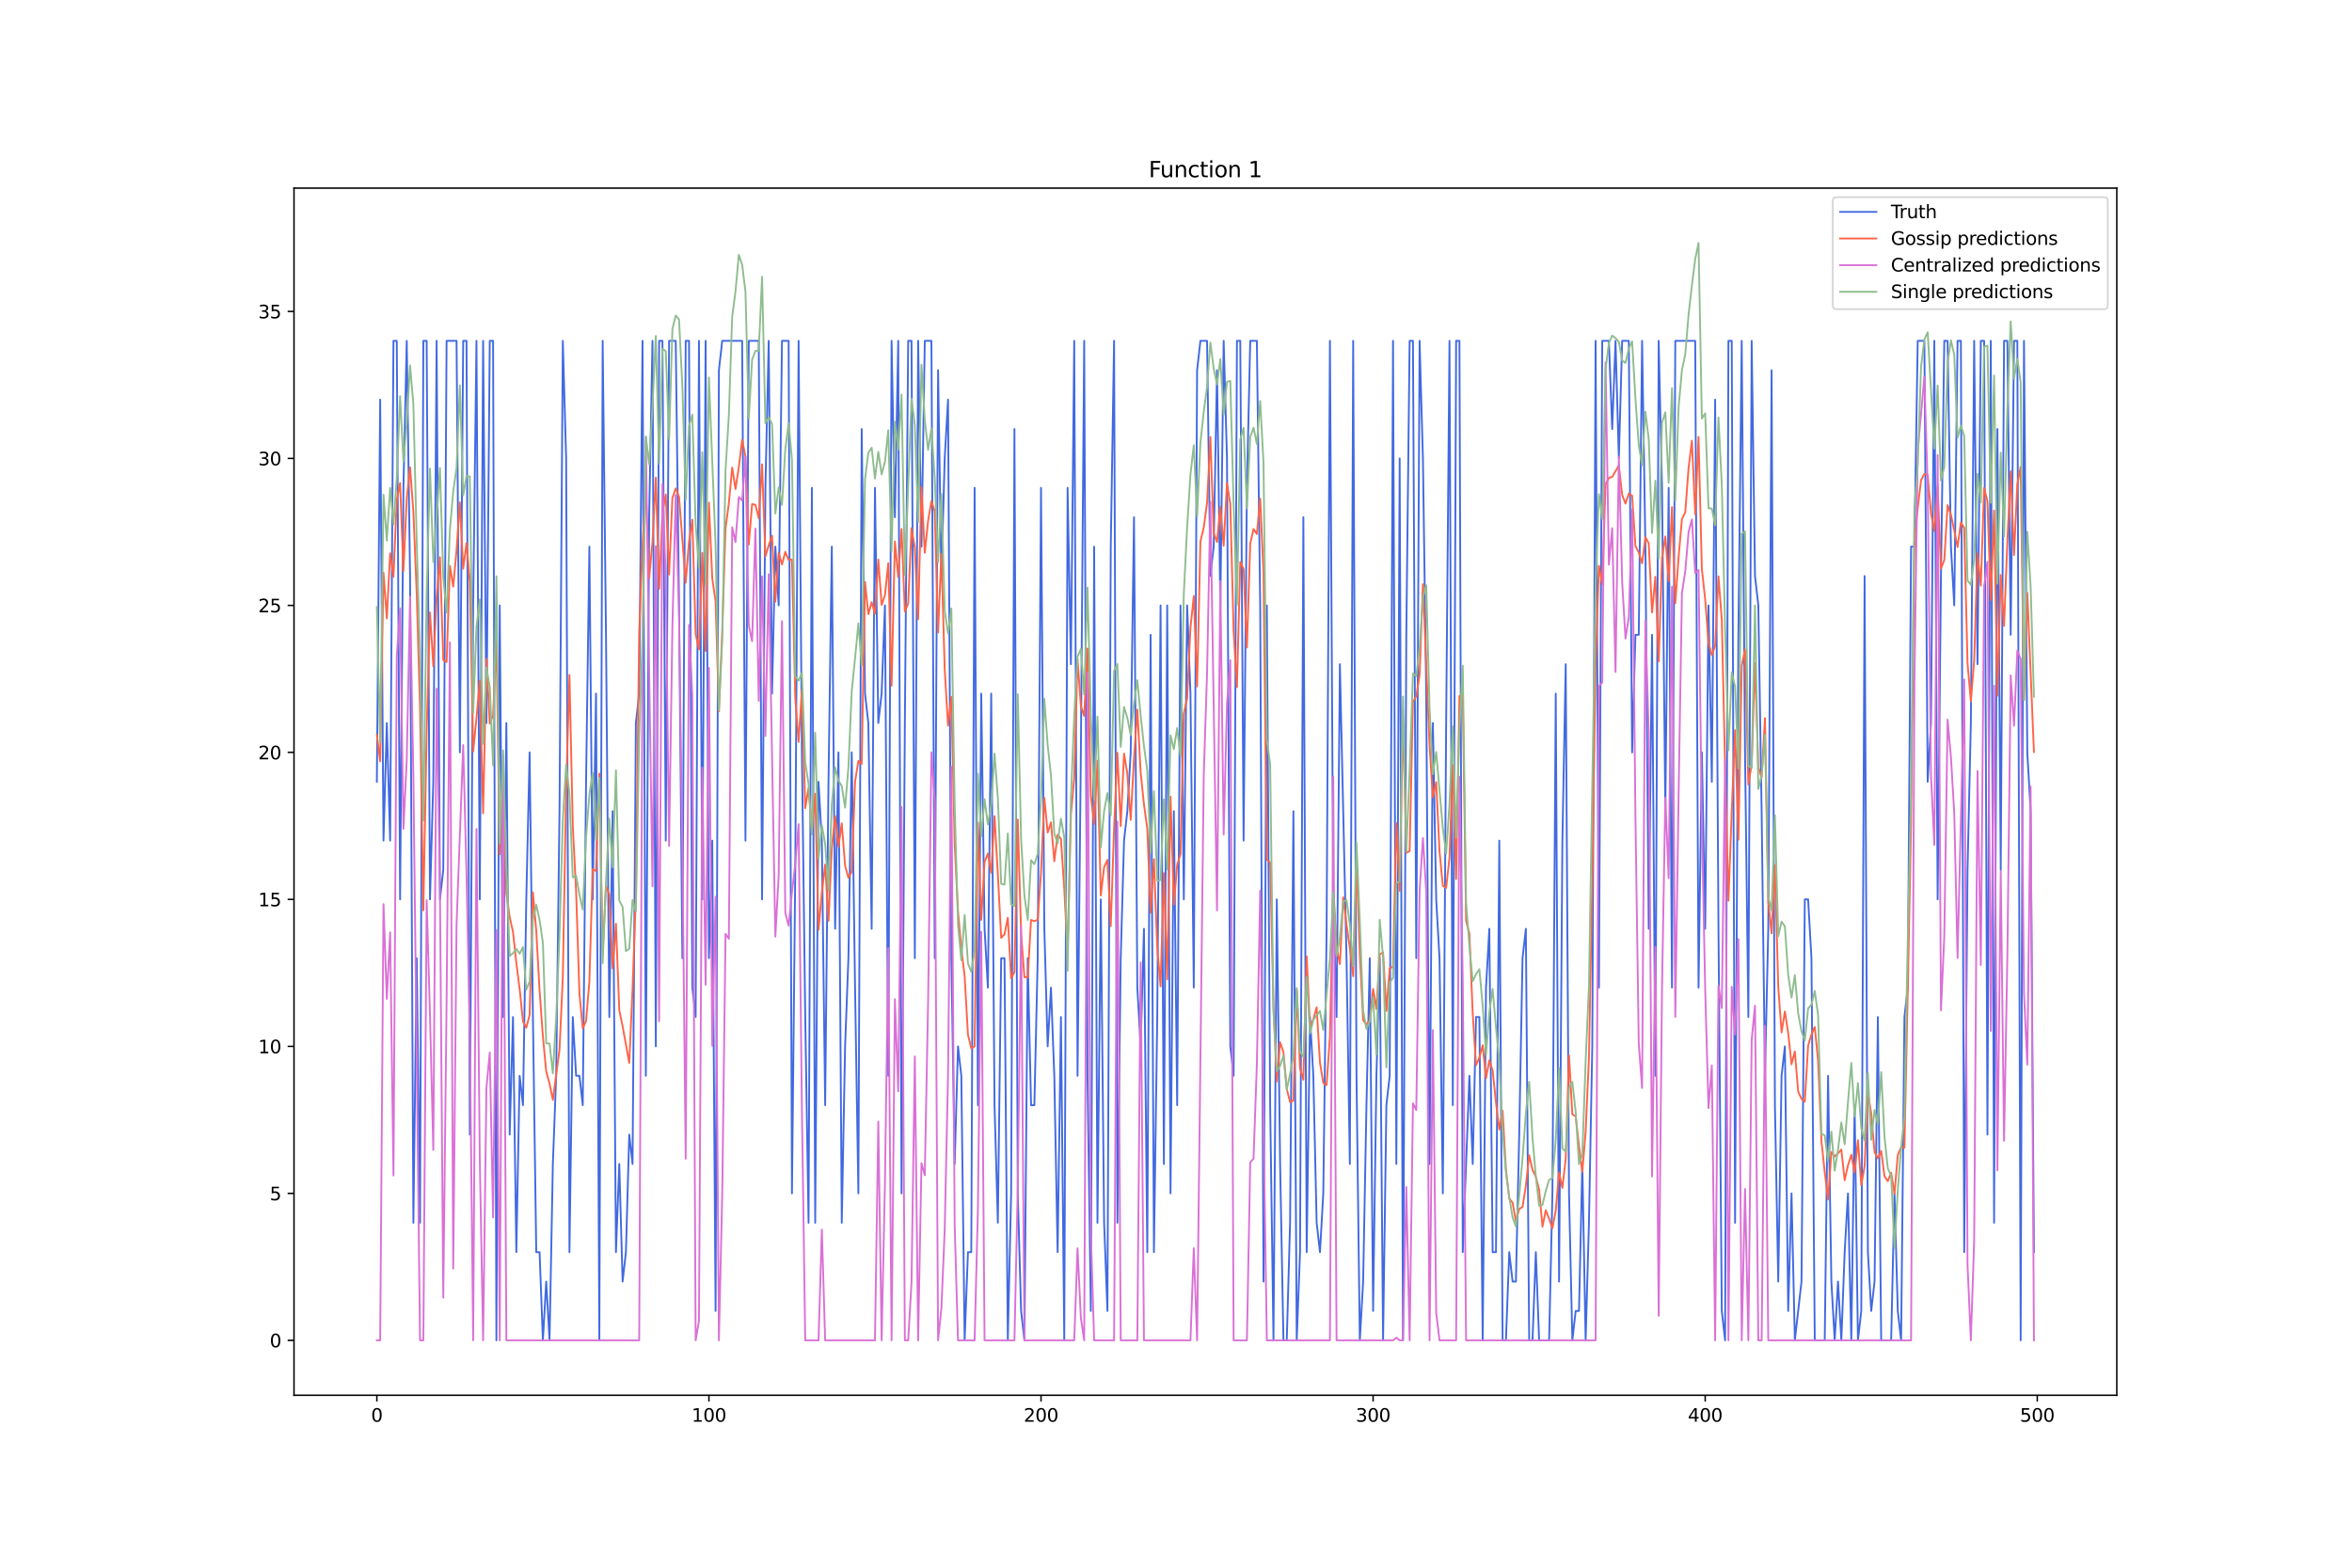 <?xml version="1.0" encoding="utf-8" standalone="no"?>
<!DOCTYPE svg PUBLIC "-//W3C//DTD SVG 1.1//EN"
  "http://www.w3.org/Graphics/SVG/1.1/DTD/svg11.dtd">
<svg xmlns:xlink="http://www.w3.org/1999/xlink" width="1296pt" height="864pt" viewBox="0 0 1296 864" xmlns="http://www.w3.org/2000/svg" version="1.1">
 <defs>
  <style type="text/css">*{stroke-linejoin: round; stroke-linecap: butt}</style>
 </defs>
 <g id="figure_1">
  <g id="patch_1">
   <path d="M 0 864 
L 1296 864 
L 1296 0 
L 0 0 
z
" style="fill: #ffffff"/>
  </g>
  <g id="axes_1">
   <g id="patch_2">
    <path d="M 162 768.96 
L 1166.4 768.96 
L 1166.4 103.68 
L 162 103.68 
z
" style="fill: #ffffff"/>
   </g>
   <g id="matplotlib.axis_1">
    <g id="xtick_1">
     <g id="line2d_1">
      <defs>
       <path id="m93b946426e" d="M 0 0 
L 0 3.5 
" style="stroke: #000000; stroke-width: 0.8"/>
      </defs>
      <g>
       <use xlink:href="#m93b946426e" x="207.655" y="768.96" style="stroke: #000000; stroke-width: 0.8"/>
      </g>
     </g>
     <g id="text_1">
      <!-- 0 -->
      <g transform="translate(204.473 783.558) scale(0.1 -0.1)">
       <defs>
        <path id="DejaVuSans-30" d="M 2034 4250 
Q 1547 4250 1301 3770 
Q 1056 3291 1056 2328 
Q 1056 1369 1301 889 
Q 1547 409 2034 409 
Q 2525 409 2770 889 
Q 3016 1369 3016 2328 
Q 3016 3291 2770 3770 
Q 2525 4250 2034 4250 
z
M 2034 4750 
Q 2819 4750 3233 4129 
Q 3647 3509 3647 2328 
Q 3647 1150 3233 529 
Q 2819 -91 2034 -91 
Q 1250 -91 836 529 
Q 422 1150 422 2328 
Q 422 3509 836 4129 
Q 1250 4750 2034 4750 
z
" transform="scale(0.016)"/>
       </defs>
       <use xlink:href="#DejaVuSans-30"/>
      </g>
     </g>
    </g>
    <g id="xtick_2">
     <g id="line2d_2">
      <g>
       <use xlink:href="#m93b946426e" x="390.639" y="768.96" style="stroke: #000000; stroke-width: 0.8"/>
      </g>
     </g>
     <g id="text_2">
      <!-- 100 -->
      <g transform="translate(381.095 783.558) scale(0.1 -0.1)">
       <defs>
        <path id="DejaVuSans-31" d="M 794 531 
L 1825 531 
L 1825 4091 
L 703 3866 
L 703 4441 
L 1819 4666 
L 2450 4666 
L 2450 531 
L 3481 531 
L 3481 0 
L 794 0 
L 794 531 
z
" transform="scale(0.016)"/>
       </defs>
       <use xlink:href="#DejaVuSans-31"/>
       <use xlink:href="#DejaVuSans-30" x="63.623"/>
       <use xlink:href="#DejaVuSans-30" x="127.246"/>
      </g>
     </g>
    </g>
    <g id="xtick_3">
     <g id="line2d_3">
      <g>
       <use xlink:href="#m93b946426e" x="573.623" y="768.96" style="stroke: #000000; stroke-width: 0.8"/>
      </g>
     </g>
     <g id="text_3">
      <!-- 200 -->
      <g transform="translate(564.079 783.558) scale(0.1 -0.1)">
       <defs>
        <path id="DejaVuSans-32" d="M 1228 531 
L 3431 531 
L 3431 0 
L 469 0 
L 469 531 
Q 828 903 1448 1529 
Q 2069 2156 2228 2338 
Q 2531 2678 2651 2914 
Q 2772 3150 2772 3378 
Q 2772 3750 2511 3984 
Q 2250 4219 1831 4219 
Q 1534 4219 1204 4116 
Q 875 4013 500 3803 
L 500 4441 
Q 881 4594 1212 4672 
Q 1544 4750 1819 4750 
Q 2544 4750 2975 4387 
Q 3406 4025 3406 3419 
Q 3406 3131 3298 2873 
Q 3191 2616 2906 2266 
Q 2828 2175 2409 1742 
Q 1991 1309 1228 531 
z
" transform="scale(0.016)"/>
       </defs>
       <use xlink:href="#DejaVuSans-32"/>
       <use xlink:href="#DejaVuSans-30" x="63.623"/>
       <use xlink:href="#DejaVuSans-30" x="127.246"/>
      </g>
     </g>
    </g>
    <g id="xtick_4">
     <g id="line2d_4">
      <g>
       <use xlink:href="#m93b946426e" x="756.607" y="768.96" style="stroke: #000000; stroke-width: 0.8"/>
      </g>
     </g>
     <g id="text_4">
      <!-- 300 -->
      <g transform="translate(747.063 783.558) scale(0.1 -0.1)">
       <defs>
        <path id="DejaVuSans-33" d="M 2597 2516 
Q 3050 2419 3304 2112 
Q 3559 1806 3559 1356 
Q 3559 666 3084 287 
Q 2609 -91 1734 -91 
Q 1441 -91 1130 -33 
Q 819 25 488 141 
L 488 750 
Q 750 597 1062 519 
Q 1375 441 1716 441 
Q 2309 441 2620 675 
Q 2931 909 2931 1356 
Q 2931 1769 2642 2001 
Q 2353 2234 1838 2234 
L 1294 2234 
L 1294 2753 
L 1863 2753 
Q 2328 2753 2575 2939 
Q 2822 3125 2822 3475 
Q 2822 3834 2567 4026 
Q 2313 4219 1838 4219 
Q 1578 4219 1281 4162 
Q 984 4106 628 3988 
L 628 4550 
Q 988 4650 1302 4700 
Q 1616 4750 1894 4750 
Q 2613 4750 3031 4423 
Q 3450 4097 3450 3541 
Q 3450 3153 3228 2886 
Q 3006 2619 2597 2516 
z
" transform="scale(0.016)"/>
       </defs>
       <use xlink:href="#DejaVuSans-33"/>
       <use xlink:href="#DejaVuSans-30" x="63.623"/>
       <use xlink:href="#DejaVuSans-30" x="127.246"/>
      </g>
     </g>
    </g>
    <g id="xtick_5">
     <g id="line2d_5">
      <g>
       <use xlink:href="#m93b946426e" x="939.591" y="768.96" style="stroke: #000000; stroke-width: 0.8"/>
      </g>
     </g>
     <g id="text_5">
      <!-- 400 -->
      <g transform="translate(930.047 783.558) scale(0.1 -0.1)">
       <defs>
        <path id="DejaVuSans-34" d="M 2419 4116 
L 825 1625 
L 2419 1625 
L 2419 4116 
z
M 2253 4666 
L 3047 4666 
L 3047 1625 
L 3713 1625 
L 3713 1100 
L 3047 1100 
L 3047 0 
L 2419 0 
L 2419 1100 
L 313 1100 
L 313 1709 
L 2253 4666 
z
" transform="scale(0.016)"/>
       </defs>
       <use xlink:href="#DejaVuSans-34"/>
       <use xlink:href="#DejaVuSans-30" x="63.623"/>
       <use xlink:href="#DejaVuSans-30" x="127.246"/>
      </g>
     </g>
    </g>
    <g id="xtick_6">
     <g id="line2d_6">
      <g>
       <use xlink:href="#m93b946426e" x="1122.575" y="768.96" style="stroke: #000000; stroke-width: 0.8"/>
      </g>
     </g>
     <g id="text_6">
      <!-- 500 -->
      <g transform="translate(1113.032 783.558) scale(0.1 -0.1)">
       <defs>
        <path id="DejaVuSans-35" d="M 691 4666 
L 3169 4666 
L 3169 4134 
L 1269 4134 
L 1269 2991 
Q 1406 3038 1543 3061 
Q 1681 3084 1819 3084 
Q 2600 3084 3056 2656 
Q 3513 2228 3513 1497 
Q 3513 744 3044 326 
Q 2575 -91 1722 -91 
Q 1428 -91 1123 -41 
Q 819 9 494 109 
L 494 744 
Q 775 591 1075 516 
Q 1375 441 1709 441 
Q 2250 441 2565 725 
Q 2881 1009 2881 1497 
Q 2881 1984 2565 2268 
Q 2250 2553 1709 2553 
Q 1456 2553 1204 2497 
Q 953 2441 691 2322 
L 691 4666 
z
" transform="scale(0.016)"/>
       </defs>
       <use xlink:href="#DejaVuSans-35"/>
       <use xlink:href="#DejaVuSans-30" x="63.623"/>
       <use xlink:href="#DejaVuSans-30" x="127.246"/>
      </g>
     </g>
    </g>
   </g>
   <g id="matplotlib.axis_2">
    <g id="ytick_1">
     <g id="line2d_7">
      <defs>
       <path id="mc75176a4c5" d="M 0 0 
L -3.5 0 
" style="stroke: #000000; stroke-width: 0.8"/>
      </defs>
      <g>
       <use xlink:href="#mc75176a4c5" x="162" y="738.72" style="stroke: #000000; stroke-width: 0.8"/>
      </g>
     </g>
     <g id="text_7">
      <!-- 0 -->
      <g transform="translate(148.637 742.519) scale(0.1 -0.1)">
       <use xlink:href="#DejaVuSans-30"/>
      </g>
     </g>
    </g>
    <g id="ytick_2">
     <g id="line2d_8">
      <g>
       <use xlink:href="#mc75176a4c5" x="162" y="657.709" style="stroke: #000000; stroke-width: 0.8"/>
      </g>
     </g>
     <g id="text_8">
      <!-- 5 -->
      <g transform="translate(148.637 661.508) scale(0.1 -0.1)">
       <use xlink:href="#DejaVuSans-35"/>
      </g>
     </g>
    </g>
    <g id="ytick_3">
     <g id="line2d_9">
      <g>
       <use xlink:href="#mc75176a4c5" x="162" y="576.697" style="stroke: #000000; stroke-width: 0.8"/>
      </g>
     </g>
     <g id="text_9">
      <!-- 10 -->
      <g transform="translate(142.275 580.497) scale(0.1 -0.1)">
       <use xlink:href="#DejaVuSans-31"/>
       <use xlink:href="#DejaVuSans-30" x="63.623"/>
      </g>
     </g>
    </g>
    <g id="ytick_4">
     <g id="line2d_10">
      <g>
       <use xlink:href="#mc75176a4c5" x="162" y="495.686" style="stroke: #000000; stroke-width: 0.8"/>
      </g>
     </g>
     <g id="text_10">
      <!-- 15 -->
      <g transform="translate(142.275 499.485) scale(0.1 -0.1)">
       <use xlink:href="#DejaVuSans-31"/>
       <use xlink:href="#DejaVuSans-35" x="63.623"/>
      </g>
     </g>
    </g>
    <g id="ytick_5">
     <g id="line2d_11">
      <g>
       <use xlink:href="#mc75176a4c5" x="162" y="414.675" style="stroke: #000000; stroke-width: 0.8"/>
      </g>
     </g>
     <g id="text_11">
      <!-- 20 -->
      <g transform="translate(142.275 418.474) scale(0.1 -0.1)">
       <use xlink:href="#DejaVuSans-32"/>
       <use xlink:href="#DejaVuSans-30" x="63.623"/>
      </g>
     </g>
    </g>
    <g id="ytick_6">
     <g id="line2d_12">
      <g>
       <use xlink:href="#mc75176a4c5" x="162" y="333.663" style="stroke: #000000; stroke-width: 0.8"/>
      </g>
     </g>
     <g id="text_12">
      <!-- 25 -->
      <g transform="translate(142.275 337.463) scale(0.1 -0.1)">
       <use xlink:href="#DejaVuSans-32"/>
       <use xlink:href="#DejaVuSans-35" x="63.623"/>
      </g>
     </g>
    </g>
    <g id="ytick_7">
     <g id="line2d_13">
      <g>
       <use xlink:href="#mc75176a4c5" x="162" y="252.652" style="stroke: #000000; stroke-width: 0.8"/>
      </g>
     </g>
     <g id="text_13">
      <!-- 30 -->
      <g transform="translate(142.275 256.451) scale(0.1 -0.1)">
       <use xlink:href="#DejaVuSans-33"/>
       <use xlink:href="#DejaVuSans-30" x="63.623"/>
      </g>
     </g>
    </g>
    <g id="ytick_8">
     <g id="line2d_14">
      <g>
       <use xlink:href="#mc75176a4c5" x="162" y="171.641" style="stroke: #000000; stroke-width: 0.8"/>
      </g>
     </g>
     <g id="text_14">
      <!-- 35 -->
      <g transform="translate(142.275 175.44) scale(0.1 -0.1)">
       <use xlink:href="#DejaVuSans-33"/>
       <use xlink:href="#DejaVuSans-35" x="63.623"/>
      </g>
     </g>
    </g>
   </g>
   <g id="line2d_15">
    <path d="M 207.655 430.877 
L 209.484 220.247 
L 211.314 463.281 
L 213.144 398.472 
L 214.974 463.281 
L 216.804 187.843 
L 218.634 187.843 
L 220.463 495.686 
L 222.293 268.854 
L 224.123 187.843 
L 225.953 317.461 
L 227.783 673.911 
L 229.613 528.091 
L 231.442 673.911 
L 233.272 187.843 
L 235.102 187.843 
L 236.932 495.686 
L 238.762 430.877 
L 240.592 187.843 
L 242.422 495.686 
L 244.251 479.484 
L 246.081 187.843 
L 251.571 187.843 
L 253.401 414.675 
L 255.23 187.843 
L 257.06 187.843 
L 258.89 625.304 
L 260.72 333.663 
L 262.55 187.843 
L 264.38 495.686 
L 266.209 187.843 
L 268.039 398.472 
L 269.869 187.843 
L 271.699 187.843 
L 273.529 738.72 
L 275.359 333.663 
L 277.189 560.495 
L 279.018 398.472 
L 280.848 625.304 
L 282.678 560.495 
L 284.508 690.113 
L 286.338 592.9 
L 288.168 609.102 
L 289.997 495.686 
L 291.827 414.675 
L 293.657 560.495 
L 295.487 690.113 
L 297.317 690.113 
L 299.147 738.72 
L 300.976 706.315 
L 302.806 738.72 
L 304.636 641.506 
L 306.466 592.9 
L 308.296 447.079 
L 310.126 187.843 
L 311.956 252.652 
L 313.785 690.113 
L 315.615 560.495 
L 317.445 592.9 
L 319.275 592.9 
L 321.105 609.102 
L 322.935 430.877 
L 324.764 301.259 
L 326.594 495.686 
L 328.424 382.27 
L 330.254 738.72 
L 332.084 187.843 
L 333.914 349.866 
L 335.743 560.495 
L 337.573 447.079 
L 339.403 690.113 
L 341.233 641.506 
L 343.063 706.315 
L 344.893 690.113 
L 346.723 625.304 
L 348.552 641.506 
L 350.382 398.472 
L 352.212 382.27 
L 354.042 187.843 
L 355.872 592.9 
L 357.702 285.057 
L 359.531 187.843 
L 361.361 576.697 
L 363.191 187.843 
L 365.021 187.843 
L 366.851 463.281 
L 368.681 187.843 
L 372.34 187.843 
L 374.17 333.663 
L 376 528.091 
L 377.83 187.843 
L 379.66 187.843 
L 381.489 544.293 
L 383.319 560.495 
L 385.149 187.843 
L 386.979 495.686 
L 388.809 187.843 
L 390.639 528.091 
L 392.469 463.281 
L 394.298 722.518 
L 396.128 204.045 
L 397.958 187.843 
L 408.937 187.843 
L 410.767 463.281 
L 412.597 187.843 
L 418.086 187.843 
L 419.916 495.686 
L 421.746 268.854 
L 423.576 187.843 
L 425.406 382.27 
L 427.236 301.259 
L 429.065 333.663 
L 430.895 187.843 
L 434.555 187.843 
L 436.385 657.709 
L 438.215 479.484 
L 440.044 187.843 
L 441.874 414.675 
L 443.704 560.495 
L 445.534 673.911 
L 447.364 268.854 
L 449.194 673.911 
L 451.023 430.877 
L 452.853 463.281 
L 454.683 609.102 
L 456.513 430.877 
L 458.343 301.259 
L 460.173 511.888 
L 462.003 414.675 
L 463.832 673.911 
L 465.662 576.697 
L 467.492 528.091 
L 469.322 414.675 
L 471.152 544.293 
L 472.982 657.709 
L 474.811 236.45 
L 476.641 382.27 
L 478.471 398.472 
L 480.301 511.888 
L 482.131 268.854 
L 483.961 398.472 
L 485.79 382.27 
L 487.62 333.663 
L 489.45 592.9 
L 491.28 187.843 
L 493.11 285.057 
L 494.94 187.843 
L 496.77 657.709 
L 498.599 398.472 
L 500.429 187.843 
L 502.259 187.843 
L 504.089 528.091 
L 505.919 187.843 
L 507.749 301.259 
L 509.578 187.843 
L 513.238 187.843 
L 515.068 528.091 
L 516.898 204.045 
L 518.728 317.461 
L 520.557 252.652 
L 522.387 220.247 
L 524.217 528.091 
L 526.047 641.506 
L 527.877 576.697 
L 529.707 592.9 
L 531.536 738.72 
L 533.366 690.113 
L 535.196 690.113 
L 537.026 268.854 
L 538.856 609.102 
L 540.686 382.27 
L 542.516 511.888 
L 544.345 544.293 
L 546.175 382.27 
L 548.005 609.102 
L 549.835 673.911 
L 551.665 528.091 
L 553.495 528.091 
L 555.324 738.72 
L 557.154 657.709 
L 558.984 236.45 
L 560.814 657.709 
L 562.644 722.518 
L 564.474 738.72 
L 566.303 528.091 
L 568.133 609.102 
L 569.963 609.102 
L 571.793 528.091 
L 573.623 268.854 
L 575.453 511.888 
L 577.283 576.697 
L 579.112 544.293 
L 580.942 592.9 
L 582.772 690.113 
L 584.602 560.495 
L 586.432 738.72 
L 588.262 268.854 
L 590.091 366.068 
L 591.921 187.843 
L 593.751 592.9 
L 595.581 414.675 
L 597.411 187.843 
L 599.241 592.9 
L 601.07 722.518 
L 602.9 301.259 
L 604.73 673.911 
L 606.56 495.686 
L 608.39 673.911 
L 610.22 722.518 
L 612.05 301.259 
L 613.879 187.843 
L 615.709 673.911 
L 617.539 528.091 
L 619.369 463.281 
L 621.199 447.079 
L 623.029 414.675 
L 624.858 285.057 
L 626.688 544.293 
L 628.518 576.697 
L 630.348 511.888 
L 632.178 690.113 
L 634.008 349.866 
L 635.837 690.113 
L 637.667 560.495 
L 639.497 333.663 
L 641.327 641.506 
L 643.157 333.663 
L 644.987 657.709 
L 646.817 447.079 
L 648.646 609.102 
L 650.476 333.663 
L 652.306 495.686 
L 654.136 333.663 
L 655.966 382.27 
L 657.796 544.293 
L 659.625 204.045 
L 661.455 187.843 
L 665.115 187.843 
L 666.945 317.461 
L 668.775 301.259 
L 670.604 204.045 
L 672.434 333.663 
L 674.264 187.843 
L 676.094 252.652 
L 677.924 576.697 
L 679.754 592.9 
L 681.583 187.843 
L 683.413 187.843 
L 685.243 463.281 
L 687.073 268.854 
L 688.903 187.843 
L 692.563 187.843 
L 694.392 333.663 
L 696.222 706.315 
L 698.052 333.663 
L 699.882 609.102 
L 701.712 738.72 
L 703.542 495.686 
L 705.371 641.506 
L 707.201 738.72 
L 709.031 738.72 
L 710.861 673.911 
L 712.691 447.079 
L 714.521 738.72 
L 716.35 690.113 
L 718.18 285.057 
L 720.01 690.113 
L 721.84 560.495 
L 723.67 592.9 
L 725.5 673.911 
L 727.33 690.113 
L 729.159 657.709 
L 730.989 511.888 
L 732.819 187.843 
L 734.649 495.686 
L 736.479 560.495 
L 738.309 366.068 
L 741.968 528.091 
L 743.798 641.506 
L 745.628 187.843 
L 747.458 592.9 
L 749.288 738.72 
L 751.117 706.315 
L 752.947 609.102 
L 754.777 528.091 
L 756.607 722.518 
L 758.437 592.9 
L 760.267 528.091 
L 762.097 738.72 
L 763.926 609.102 
L 765.756 592.9 
L 767.586 187.843 
L 769.416 641.506 
L 771.246 252.652 
L 773.076 738.72 
L 774.905 349.866 
L 776.735 187.843 
L 778.565 187.843 
L 780.395 528.091 
L 782.225 187.843 
L 784.055 252.652 
L 785.884 382.27 
L 787.714 641.506 
L 789.544 398.472 
L 791.374 495.686 
L 793.204 528.091 
L 795.034 657.709 
L 796.864 398.472 
L 798.693 187.843 
L 800.523 609.102 
L 802.353 187.843 
L 804.183 187.843 
L 806.013 690.113 
L 809.672 592.9 
L 811.502 641.506 
L 813.332 560.495 
L 815.162 560.495 
L 816.992 738.72 
L 818.822 544.293 
L 820.651 511.888 
L 822.481 690.113 
L 824.311 690.113 
L 826.141 463.281 
L 827.971 738.72 
L 829.801 738.72 
L 831.63 690.113 
L 833.46 706.315 
L 835.29 706.315 
L 837.12 625.304 
L 838.95 528.091 
L 840.78 511.888 
L 842.61 738.72 
L 844.439 738.72 
L 846.269 690.113 
L 848.099 738.72 
L 853.589 738.72 
L 855.418 657.709 
L 857.248 382.27 
L 859.078 706.315 
L 860.908 463.281 
L 862.738 366.068 
L 864.568 657.709 
L 866.397 738.72 
L 868.227 722.518 
L 870.057 722.518 
L 871.887 641.506 
L 873.717 738.72 
L 875.547 673.911 
L 877.377 576.697 
L 879.206 187.843 
L 881.036 544.293 
L 882.866 187.843 
L 886.526 187.843 
L 888.356 236.45 
L 890.185 187.843 
L 892.015 252.652 
L 893.845 187.843 
L 897.505 187.843 
L 899.335 414.675 
L 901.164 349.866 
L 902.994 349.866 
L 904.824 187.843 
L 906.654 301.259 
L 908.484 511.888 
L 910.314 349.866 
L 912.144 592.9 
L 913.973 187.843 
L 915.803 268.854 
L 917.633 447.079 
L 919.463 268.854 
L 921.293 544.293 
L 923.123 187.843 
L 934.102 187.843 
L 935.931 544.293 
L 937.761 414.675 
L 939.591 511.888 
L 941.421 333.663 
L 943.251 430.877 
L 945.081 220.247 
L 946.911 511.888 
L 948.74 722.518 
L 950.57 738.72 
L 952.4 187.843 
L 954.23 187.843 
L 956.06 673.911 
L 957.89 349.866 
L 959.719 187.843 
L 961.549 414.675 
L 963.379 560.495 
L 965.209 187.843 
L 967.039 317.461 
L 968.869 333.663 
L 970.698 447.079 
L 972.528 592.9 
L 974.358 511.888 
L 976.188 204.045 
L 978.018 609.102 
L 979.848 706.315 
L 981.678 592.9 
L 983.507 576.697 
L 985.337 722.518 
L 987.167 657.709 
L 988.997 738.72 
L 992.657 706.315 
L 994.486 495.686 
L 996.316 495.686 
L 998.146 528.091 
L 999.976 738.72 
L 1005.465 738.72 
L 1007.295 592.9 
L 1009.125 706.315 
L 1010.955 738.72 
L 1012.785 706.315 
L 1014.615 738.72 
L 1016.444 690.113 
L 1018.274 657.709 
L 1020.104 738.72 
L 1021.934 609.102 
L 1023.764 738.72 
L 1025.594 722.518 
L 1027.424 317.461 
L 1029.253 690.113 
L 1031.083 722.518 
L 1032.913 706.315 
L 1034.743 560.495 
L 1036.573 738.72 
L 1042.062 738.72 
L 1043.892 657.709 
L 1045.722 722.518 
L 1047.552 738.72 
L 1049.382 560.495 
L 1051.211 544.293 
L 1053.041 301.259 
L 1054.871 301.259 
L 1056.701 187.843 
L 1060.361 187.843 
L 1062.191 430.877 
L 1064.02 398.472 
L 1065.85 187.843 
L 1067.68 495.686 
L 1069.51 317.461 
L 1071.34 187.843 
L 1073.17 187.843 
L 1074.999 301.259 
L 1076.829 333.663 
L 1078.659 187.843 
L 1080.489 187.843 
L 1082.319 690.113 
L 1084.149 479.484 
L 1085.978 398.472 
L 1087.808 187.843 
L 1089.638 366.068 
L 1091.468 187.843 
L 1093.298 187.843 
L 1095.128 625.304 
L 1096.958 187.843 
L 1098.787 673.911 
L 1100.617 236.45 
L 1102.447 479.484 
L 1104.277 187.843 
L 1106.107 187.843 
L 1107.937 349.866 
L 1109.766 187.843 
L 1111.596 187.843 
L 1113.426 738.72 
L 1115.256 187.843 
L 1117.086 414.675 
L 1118.916 447.079 
L 1120.745 690.113 
L 1120.745 690.113 
" clip-path="url(#p7c73beaeaa)" style="fill: none; stroke: #4169e1; stroke-linecap: square"/>
   </g>
   <g id="line2d_16">
    <path d="M 207.655 405.04 
L 209.484 419.602 
L 211.314 315.635 
L 213.144 340.86 
L 214.974 304.912 
L 216.804 317.923 
L 218.634 275.594 
L 220.463 266.189 
L 222.293 314.735 
L 224.123 274.887 
L 225.953 257.55 
L 227.783 282.108 
L 229.613 326.832 
L 231.442 390.062 
L 233.272 501.702 
L 235.102 402.525 
L 236.932 337.558 
L 238.762 367.273 
L 240.592 329.11 
L 242.422 307.113 
L 244.251 363.756 
L 246.081 364.893 
L 247.911 311.897 
L 249.741 323.318 
L 251.571 303.179 
L 253.401 276.888 
L 255.23 313.438 
L 257.06 299.379 
L 258.89 320.46 
L 260.72 414.135 
L 262.55 395.771 
L 264.38 375.244 
L 266.209 448.257 
L 268.039 363.1 
L 269.869 398.748 
L 271.699 394.169 
L 273.529 352.717 
L 275.359 470.804 
L 277.189 426.212 
L 279.018 492.078 
L 280.848 505.462 
L 282.678 513.622 
L 284.508 530.642 
L 286.338 545.063 
L 288.168 562.898 
L 289.997 566.462 
L 291.827 559.317 
L 293.657 491.828 
L 295.487 513.082 
L 297.317 545.96 
L 299.147 571.173 
L 300.976 590.585 
L 302.806 597.264 
L 304.636 606.188 
L 308.296 578.509 
L 310.126 538.453 
L 311.956 434.779 
L 313.785 371.97 
L 315.615 455.173 
L 317.445 491.145 
L 319.275 547.558 
L 321.105 566.695 
L 322.935 562.701 
L 324.764 540.888 
L 326.594 479.056 
L 328.424 480.037 
L 330.254 426.329 
L 332.084 525.193 
L 333.914 488.085 
L 335.743 493.029 
L 337.573 533.755 
L 339.403 509.088 
L 341.233 556.784 
L 343.063 565.583 
L 346.723 585.795 
L 348.552 544.947 
L 350.382 493.779 
L 352.212 348.419 
L 354.042 300.02 
L 355.872 269.783 
L 357.702 318.422 
L 359.531 298.963 
L 361.361 263.263 
L 363.191 324.544 
L 365.021 282.505 
L 366.851 272.492 
L 368.681 316.64 
L 370.51 274.423 
L 372.34 269.179 
L 374.17 273.835 
L 377.83 321.2 
L 379.66 298.646 
L 381.489 286.451 
L 383.319 349.505 
L 385.149 357.89 
L 386.979 304.705 
L 388.809 358.807 
L 390.639 277.025 
L 392.469 318.751 
L 394.298 331.533 
L 396.128 392.051 
L 397.958 348.363 
L 399.788 291.136 
L 401.618 277.222 
L 403.448 257.691 
L 405.277 269.488 
L 407.107 257.451 
L 408.937 242.388 
L 410.767 251.61 
L 412.597 300.165 
L 414.427 277.831 
L 416.256 278.229 
L 418.086 285.61 
L 419.916 255.899 
L 421.746 306.641 
L 423.576 300.607 
L 425.406 295.241 
L 427.236 331.602 
L 429.065 304.775 
L 430.895 311.078 
L 432.725 304.134 
L 434.555 308.635 
L 436.385 308.396 
L 438.215 384.738 
L 440.044 408.909 
L 441.874 380.068 
L 443.704 445.391 
L 445.534 434.35 
L 447.364 457.749 
L 449.194 437.458 
L 451.023 512.472 
L 452.853 492.124 
L 454.683 476.453 
L 456.513 507.534 
L 458.343 467.402 
L 460.173 449.762 
L 462.003 466.689 
L 463.832 453.707 
L 465.662 477.191 
L 467.492 483.77 
L 469.322 480.341 
L 471.152 430.814 
L 472.982 419.34 
L 474.811 421.031 
L 476.641 320.681 
L 478.471 338.487 
L 480.301 331.865 
L 482.131 338.227 
L 483.961 308.388 
L 485.79 333.358 
L 487.62 328.144 
L 489.45 310.412 
L 491.28 377.916 
L 493.11 298.438 
L 494.94 317.983 
L 496.77 291.521 
L 498.599 336.993 
L 500.429 332.658 
L 502.259 291.073 
L 504.089 301.865 
L 505.919 341.272 
L 507.749 268.428 
L 509.578 304.652 
L 511.408 287.003 
L 513.238 276.191 
L 515.068 281.808 
L 516.898 348.622 
L 518.728 305.313 
L 520.557 368.908 
L 522.387 399.897 
L 524.217 384.034 
L 526.047 465.148 
L 527.877 502.262 
L 529.707 522.658 
L 531.536 538.025 
L 533.366 570.175 
L 535.196 577.774 
L 537.026 576.728 
L 538.856 453.278 
L 540.686 506.979 
L 542.516 475.127 
L 544.345 470.408 
L 546.175 480.963 
L 548.005 449.842 
L 549.835 481.785 
L 551.665 516.897 
L 553.495 514.877 
L 555.324 505.801 
L 557.154 539.159 
L 558.984 535.685 
L 560.814 451.693 
L 562.644 514.278 
L 564.474 538.543 
L 566.303 538.613 
L 568.133 507.009 
L 569.963 507.67 
L 571.793 506.944 
L 573.623 481.065 
L 575.453 439.655 
L 577.283 458.846 
L 579.112 453.21 
L 580.942 474.686 
L 582.772 460.046 
L 584.602 462.32 
L 586.432 489.897 
L 588.262 525.227 
L 590.091 448.904 
L 591.921 429.013 
L 593.751 363.35 
L 595.581 389.223 
L 597.411 394.57 
L 599.241 357.384 
L 601.07 438.389 
L 602.9 454.217 
L 604.73 419.229 
L 606.56 493.547 
L 608.39 477.839 
L 610.22 473.919 
L 612.05 510.415 
L 613.879 456.436 
L 615.709 414.839 
L 617.539 455.29 
L 619.369 415.308 
L 621.199 426.533 
L 623.029 451.844 
L 624.858 418.222 
L 626.688 391.075 
L 628.518 425.703 
L 630.348 443.341 
L 632.178 456.692 
L 634.008 503.059 
L 635.837 473.497 
L 637.667 522.23 
L 639.497 543.604 
L 641.327 481.17 
L 643.157 539.739 
L 644.987 439.023 
L 646.817 498.608 
L 648.646 476.67 
L 650.476 470.802 
L 652.306 393.27 
L 654.136 384.865 
L 655.966 345.804 
L 657.796 328.476 
L 659.625 378.328 
L 661.455 298.445 
L 663.285 290.75 
L 665.115 277.133 
L 666.945 240.88 
L 668.775 293.746 
L 670.604 298.715 
L 672.434 279.294 
L 674.264 300.829 
L 676.094 266.217 
L 677.924 277.716 
L 679.754 348.071 
L 681.583 378.703 
L 683.413 309.727 
L 685.243 313.581 
L 687.073 356.843 
L 688.903 299.649 
L 690.733 291.548 
L 692.563 294.325 
L 694.392 274.829 
L 696.222 315.837 
L 698.052 473.811 
L 699.882 475.371 
L 701.712 554.97 
L 703.542 596.065 
L 705.371 574.451 
L 707.201 579.771 
L 709.031 600.131 
L 710.861 607.422 
L 712.691 606.623 
L 714.521 545.545 
L 716.35 589.01 
L 718.18 595.085 
L 720.01 527.076 
L 721.84 566.004 
L 723.67 561.841 
L 725.5 555.159 
L 727.33 585.674 
L 729.159 596.892 
L 730.989 598.011 
L 732.819 571.103 
L 734.649 488.195 
L 736.479 522.385 
L 738.309 531.365 
L 740.138 494.52 
L 741.968 509.726 
L 743.798 522.469 
L 745.628 538.044 
L 747.458 475.809 
L 749.288 525.928 
L 751.117 562.251 
L 752.947 564.598 
L 754.777 562.229 
L 756.607 545.043 
L 758.437 556.035 
L 760.267 525.954 
L 762.097 524.867 
L 763.926 557.159 
L 765.756 533.666 
L 767.586 532.852 
L 769.416 453.648 
L 771.246 490.995 
L 773.076 395.954 
L 774.905 469.976 
L 776.735 469.08 
L 778.565 386.763 
L 780.395 383.807 
L 782.225 372.102 
L 784.055 321.967 
L 787.714 410.667 
L 789.544 439.403 
L 791.374 431.035 
L 793.204 469.222 
L 795.034 488.191 
L 796.864 489.349 
L 798.693 472.829 
L 800.523 421.676 
L 802.353 484.484 
L 804.183 383.607 
L 806.013 382.727 
L 807.843 507.461 
L 809.672 514.553 
L 811.502 558.741 
L 813.332 587.082 
L 815.162 582.896 
L 816.992 576.034 
L 818.822 594.263 
L 820.651 584.355 
L 822.481 590.017 
L 824.311 607.56 
L 826.141 622.556 
L 827.971 612.176 
L 829.801 644.569 
L 831.63 660.551 
L 833.46 662.82 
L 835.29 673.045 
L 837.12 666.307 
L 838.95 665.201 
L 840.78 653.444 
L 842.61 636.67 
L 844.439 644.694 
L 846.269 648.532 
L 848.099 655.778 
L 849.929 676.03 
L 851.759 667.014 
L 853.589 671.64 
L 855.418 676.892 
L 857.248 667.159 
L 859.078 646.162 
L 860.908 654.7 
L 862.738 638.608 
L 864.568 581.665 
L 866.397 614.15 
L 868.227 615.254 
L 870.057 631.622 
L 871.887 645.766 
L 873.717 623.709 
L 875.547 582.917 
L 877.377 485.925 
L 879.206 365.59 
L 881.036 311.879 
L 882.866 322.044 
L 884.696 266.981 
L 886.526 263.4 
L 888.356 262.826 
L 892.015 256.614 
L 893.845 272.68 
L 895.675 277.557 
L 897.505 271.99 
L 899.335 273.137 
L 901.164 300.962 
L 902.994 304.489 
L 904.824 310.472 
L 906.654 296.094 
L 908.484 299.466 
L 910.314 337.563 
L 912.144 317.909 
L 913.973 364.536 
L 915.803 307.636 
L 917.633 295.636 
L 919.463 320.296 
L 921.293 279.47 
L 923.123 332.489 
L 924.952 306.991 
L 926.782 286.045 
L 928.612 282.291 
L 930.442 257.843 
L 932.272 242.876 
L 934.102 283.509 
L 935.931 240.799 
L 937.761 313.52 
L 939.591 330.474 
L 941.421 354.259 
L 943.251 361.131 
L 945.081 355.891 
L 946.911 317.647 
L 948.74 341.557 
L 950.57 422.899 
L 952.4 496.43 
L 954.23 446.91 
L 956.06 402.458 
L 957.89 462.796 
L 959.719 366.892 
L 961.549 357.906 
L 963.379 432.374 
L 965.209 421.216 
L 967.039 365.398 
L 968.869 422.958 
L 970.698 428.389 
L 972.528 395.799 
L 974.358 496.826 
L 976.188 514.41 
L 978.018 476.859 
L 979.848 543.763 
L 981.678 569.022 
L 983.507 557.451 
L 985.337 569.306 
L 987.167 586.582 
L 988.997 579.513 
L 990.827 601.581 
L 992.657 605.645 
L 994.486 607.154 
L 996.316 576.284 
L 998.146 570.142 
L 999.976 566.034 
L 1001.806 584.59 
L 1003.636 628.696 
L 1005.465 646.058 
L 1007.295 661.038 
L 1009.125 634.9 
L 1010.955 637.361 
L 1012.785 635.639 
L 1014.615 633.543 
L 1016.444 650.478 
L 1018.274 642.259 
L 1020.104 636.402 
L 1021.934 646.25 
L 1023.764 628.402 
L 1025.594 653.121 
L 1027.424 642.787 
L 1029.253 602.405 
L 1031.083 613.563 
L 1032.913 634.917 
L 1034.743 638.409 
L 1036.573 634.356 
L 1038.403 648.249 
L 1040.232 651.017 
L 1042.062 646.33 
L 1043.892 657.93 
L 1045.722 636.538 
L 1047.552 632.294 
L 1049.382 632.488 
L 1051.211 546.335 
L 1053.041 454.483 
L 1054.871 299.138 
L 1056.701 280.057 
L 1058.531 264.718 
L 1060.361 261.167 
L 1062.191 261.893 
L 1064.02 282.866 
L 1065.85 292.715 
L 1067.68 267.692 
L 1069.51 313.388 
L 1071.34 308.707 
L 1073.17 278.394 
L 1074.999 283.722 
L 1076.829 292.345 
L 1078.659 301.529 
L 1080.489 287.91 
L 1082.319 290.966 
L 1084.149 365.486 
L 1085.978 386.504 
L 1087.808 364.144 
L 1089.638 305.024 
L 1091.468 322.809 
L 1093.298 268.946 
L 1095.128 276.382 
L 1096.958 330.73 
L 1098.787 281.339 
L 1100.617 383.444 
L 1102.447 316.911 
L 1104.277 344.975 
L 1106.107 298.404 
L 1107.937 259.764 
L 1109.766 305.968 
L 1111.596 266.648 
L 1113.426 257.376 
L 1115.256 385.758 
L 1117.086 326.694 
L 1120.745 414.444 
L 1120.745 414.444 
" clip-path="url(#p7c73beaeaa)" style="fill: none; stroke: #ff6347; stroke-linecap: square"/>
   </g>
   <g id="line2d_17">
    <path d="M 207.655 738.72 
L 209.484 738.72 
L 211.314 498.304 
L 213.144 550.564 
L 214.974 513.842 
L 216.804 647.849 
L 218.634 361.968 
L 220.463 335.319 
L 222.293 456.804 
L 224.123 418.93 
L 225.953 328.821 
L 227.783 428.021 
L 231.442 738.72 
L 233.272 738.72 
L 235.102 496.13 
L 236.932 559.454 
L 238.762 633.756 
L 240.592 379.576 
L 242.422 489.958 
L 244.251 715.205 
L 246.081 552.053 
L 247.911 353.997 
L 249.741 699.155 
L 251.571 509.489 
L 255.23 410.597 
L 257.06 481.874 
L 258.89 569.504 
L 260.72 738.72 
L 262.55 456.867 
L 264.38 639.271 
L 266.209 738.72 
L 268.039 599.5 
L 269.869 580.064 
L 271.699 670.982 
L 273.529 512.588 
L 275.359 738.72 
L 277.189 415.992 
L 279.018 738.72 
L 352.212 738.72 
L 354.042 362.973 
L 355.872 241.078 
L 357.702 369.043 
L 359.531 488.515 
L 361.361 301.055 
L 363.191 562.878 
L 365.021 266.736 
L 366.851 318.844 
L 368.681 466.262 
L 370.51 345.033 
L 372.34 272.774 
L 374.17 339.836 
L 376 467.415 
L 377.83 638.6 
L 379.66 344.379 
L 381.489 383.38 
L 383.319 738.72 
L 385.149 727.909 
L 386.979 423.1 
L 388.809 542.738 
L 390.639 368.089 
L 392.469 576.435 
L 394.298 494.249 
L 396.128 738.72 
L 397.958 658.829 
L 399.788 514.688 
L 401.618 517.4 
L 403.448 290.605 
L 405.277 298.763 
L 407.107 273.939 
L 408.937 275.982 
L 410.767 251.757 
L 412.597 344.632 
L 414.427 353.409 
L 416.256 291.33 
L 418.086 386.255 
L 419.916 317.651 
L 421.746 405.623 
L 423.576 316.465 
L 427.236 516.213 
L 429.065 482.518 
L 430.895 342.303 
L 432.725 503.09 
L 434.555 510.129 
L 436.385 491.796 
L 438.215 476.154 
L 440.044 454.202 
L 441.874 611.632 
L 443.704 738.72 
L 451.023 738.72 
L 452.853 677.72 
L 454.683 738.72 
L 482.131 738.72 
L 483.961 618.122 
L 485.79 738.72 
L 487.62 652.165 
L 489.45 522.514 
L 491.28 738.72 
L 493.11 550.701 
L 494.94 601.474 
L 496.77 444.758 
L 498.599 738.72 
L 500.429 738.72 
L 502.259 706.9 
L 504.089 582.221 
L 505.919 738.72 
L 507.749 641.046 
L 509.578 647.731 
L 511.408 551.81 
L 513.238 414.631 
L 515.068 441.058 
L 516.898 738.72 
L 518.728 720.942 
L 520.557 677.831 
L 522.387 592.271 
L 524.217 422.545 
L 526.047 675.017 
L 527.877 738.72 
L 537.026 738.72 
L 538.856 666.301 
L 540.686 513.446 
L 542.516 738.72 
L 558.984 738.72 
L 560.814 653.835 
L 562.644 510.636 
L 564.474 738.72 
L 591.921 738.72 
L 593.751 687.964 
L 595.581 726.375 
L 597.411 738.72 
L 599.241 370.47 
L 601.07 679.164 
L 602.9 738.72 
L 613.879 738.72 
L 615.709 452.739 
L 617.539 738.72 
L 626.688 738.72 
L 628.518 530.444 
L 630.348 738.72 
L 655.966 738.72 
L 657.796 687.919 
L 659.625 738.72 
L 663.285 427.528 
L 665.115 370.947 
L 666.945 276.52 
L 670.604 501.761 
L 672.434 320.266 
L 674.264 459.937 
L 676.094 388.015 
L 677.924 363.869 
L 679.754 738.72 
L 687.073 738.72 
L 688.903 640.651 
L 690.733 638.547 
L 692.563 586.205 
L 694.392 490.92 
L 696.222 619.639 
L 698.052 738.72 
L 732.819 738.72 
L 734.649 428.019 
L 736.479 738.72 
L 767.586 738.72 
L 769.416 737.225 
L 771.246 738.72 
L 773.076 738.72 
L 774.905 654.176 
L 776.735 738.72 
L 778.565 608.057 
L 780.395 611.823 
L 782.225 491.173 
L 784.055 461.818 
L 785.884 491.381 
L 787.714 738.72 
L 789.544 567.744 
L 791.374 723.483 
L 793.204 738.72 
L 802.353 738.72 
L 804.183 428.206 
L 806.013 541.109 
L 807.843 738.72 
L 879.206 738.72 
L 881.036 378.164 
L 882.866 376.212 
L 884.696 199.702 
L 886.526 311.213 
L 888.356 291.057 
L 890.185 370.338 
L 892.015 251.701 
L 893.845 320.632 
L 895.675 351.953 
L 897.505 340.148 
L 899.335 280.763 
L 901.164 450.459 
L 902.994 575.259 
L 904.824 599.609 
L 906.654 341.947 
L 908.484 404.077 
L 910.314 648.345 
L 912.144 521.871 
L 913.973 725.175 
L 915.803 544.153 
L 917.633 439.598 
L 919.463 484.019 
L 921.293 323.321 
L 923.123 560.419 
L 924.952 437.826 
L 926.782 326.836 
L 928.612 314.907 
L 930.442 293.218 
L 932.272 286.249 
L 934.102 315.893 
L 935.931 314.155 
L 937.761 454.133 
L 939.591 545.318 
L 941.421 610.71 
L 943.251 587.214 
L 945.081 738.72 
L 946.911 543.168 
L 948.74 555.572 
L 950.57 418.677 
L 952.4 738.72 
L 954.23 543.888 
L 956.06 570.215 
L 957.89 517.575 
L 959.719 738.72 
L 961.549 655.316 
L 963.379 738.72 
L 965.209 573.173 
L 967.039 554.292 
L 968.869 738.72 
L 970.698 738.72 
L 972.528 565.268 
L 974.358 738.72 
L 1053.041 738.72 
L 1054.871 376.235 
L 1056.701 248.579 
L 1060.361 207.621 
L 1062.191 268.208 
L 1064.02 427.372 
L 1065.85 465.697 
L 1067.68 250.793 
L 1069.51 556.868 
L 1071.34 516.121 
L 1073.17 396.618 
L 1074.999 417.224 
L 1076.829 447.946 
L 1078.659 528.022 
L 1082.319 374.47 
L 1084.149 697.141 
L 1085.978 738.72 
L 1087.808 683.767 
L 1089.638 424.932 
L 1091.468 531.876 
L 1093.298 323.103 
L 1095.128 309.654 
L 1096.958 568.187 
L 1098.787 377.924 
L 1100.617 645.028 
L 1102.447 480.061 
L 1104.277 628.732 
L 1106.107 526.663 
L 1107.937 372.177 
L 1109.766 399.98 
L 1111.596 358.492 
L 1113.426 363.294 
L 1115.256 547.391 
L 1117.086 586.739 
L 1118.916 433.471 
L 1120.745 738.72 
L 1120.745 738.72 
" clip-path="url(#p7c73beaeaa)" style="fill: none; stroke: #da70d6; stroke-linecap: square"/>
   </g>
   <g id="line2d_18">
    <path d="M 207.655 334.565 
L 209.484 409.106 
L 211.314 272.6 
L 213.144 297.951 
L 214.974 268.837 
L 216.804 288.999 
L 218.634 263.443 
L 220.463 218.375 
L 222.293 254.246 
L 224.123 233.236 
L 225.953 201.317 
L 227.783 222.869 
L 229.613 298.244 
L 231.442 361.328 
L 233.272 452.285 
L 235.102 327.538 
L 236.932 258.293 
L 238.762 309.735 
L 240.592 285.263 
L 242.422 257.904 
L 244.251 318.154 
L 246.081 337.696 
L 247.911 291.779 
L 249.741 270.799 
L 251.571 257.86 
L 253.401 212.365 
L 255.23 272.981 
L 257.06 262.348 
L 258.89 262.655 
L 260.72 392.634 
L 262.55 345.324 
L 264.38 330.393 
L 266.209 409.921 
L 268.039 367.878 
L 269.869 378.624 
L 271.699 421.822 
L 273.529 317.596 
L 275.359 464.792 
L 277.189 413.572 
L 279.018 477.085 
L 280.848 526.901 
L 282.678 525.301 
L 284.508 523.028 
L 286.338 525.618 
L 288.168 521.996 
L 289.997 545.448 
L 291.827 540.989 
L 293.657 507.088 
L 295.487 498.682 
L 297.317 507.068 
L 299.147 519.577 
L 300.976 574.988 
L 302.806 575.14 
L 304.636 591.557 
L 306.466 560.92 
L 308.296 515.322 
L 310.126 451.559 
L 311.956 421.491 
L 313.785 437.686 
L 315.615 483.583 
L 317.445 482.64 
L 319.275 492.967 
L 321.105 501.277 
L 322.935 461.513 
L 324.764 437.851 
L 326.594 425.947 
L 328.424 462.972 
L 330.254 428.678 
L 332.084 530.833 
L 333.914 485.799 
L 335.743 451.107 
L 337.573 478.025 
L 339.403 424.518 
L 341.233 496.292 
L 343.063 499.814 
L 344.893 524.162 
L 346.723 522.916 
L 348.552 495.959 
L 350.382 502.223 
L 352.212 405.447 
L 354.042 351.184 
L 355.872 240.501 
L 357.702 255.828 
L 359.531 224.255 
L 361.361 185.168 
L 363.191 255.569 
L 365.021 192.184 
L 366.851 193.536 
L 368.681 242.107 
L 370.51 181.273 
L 372.34 173.917 
L 374.17 176.085 
L 376 212.926 
L 377.83 275.606 
L 379.66 234.762 
L 381.489 228.534 
L 383.319 289.129 
L 385.149 313.138 
L 386.979 249.189 
L 388.809 322.207 
L 390.639 208.038 
L 394.298 300.357 
L 396.128 391.515 
L 397.958 352.927 
L 399.788 259.202 
L 401.618 228.873 
L 403.448 174.508 
L 405.277 160.575 
L 407.107 140.458 
L 408.937 145.861 
L 410.767 160.73 
L 412.597 230.547 
L 414.427 198.255 
L 416.256 193.359 
L 418.086 193.363 
L 419.916 152.555 
L 421.746 233.212 
L 423.576 230.094 
L 425.406 233.566 
L 427.236 282.991 
L 429.065 268.586 
L 430.895 278.254 
L 432.725 247.455 
L 434.555 233.186 
L 436.385 253.274 
L 438.215 372.841 
L 440.044 375.146 
L 441.874 370.847 
L 443.704 420.139 
L 445.534 432.267 
L 447.364 460.017 
L 449.194 403.862 
L 451.023 473.099 
L 452.853 454.746 
L 454.683 465.124 
L 456.513 490.617 
L 458.343 443.483 
L 460.173 422.987 
L 462.003 430.254 
L 463.832 433.2 
L 465.662 445.132 
L 467.492 423.071 
L 469.322 381.041 
L 471.152 362.855 
L 472.982 343.54 
L 474.811 366.826 
L 476.641 264.073 
L 478.471 249.546 
L 480.301 246.749 
L 482.131 263.742 
L 483.961 249.034 
L 485.79 261.446 
L 487.62 254.574 
L 489.45 237.112 
L 491.28 303.822 
L 493.11 232.451 
L 494.94 247.965 
L 496.77 217.458 
L 498.599 316.845 
L 502.259 219.796 
L 504.089 234.315 
L 505.919 287.749 
L 507.749 200.975 
L 509.578 231.392 
L 511.408 247.932 
L 513.238 236.021 
L 515.068 263.587 
L 516.898 309.87 
L 518.728 272.278 
L 520.557 336.567 
L 522.387 349.165 
L 524.217 335.346 
L 526.047 443.737 
L 527.877 509.659 
L 529.707 529.229 
L 531.536 504.253 
L 533.366 530.966 
L 535.196 535.565 
L 537.026 524.259 
L 538.856 426.447 
L 540.686 460.917 
L 542.516 440.458 
L 544.345 454.392 
L 546.175 443.67 
L 548.005 415.297 
L 549.835 439.704 
L 551.665 487.068 
L 553.495 487.55 
L 555.324 459.289 
L 557.154 498.467 
L 558.984 499.286 
L 560.814 382.57 
L 562.644 462.38 
L 564.474 493.597 
L 566.303 506.976 
L 568.133 474.087 
L 569.963 476.285 
L 571.793 470.625 
L 573.623 440.059 
L 575.453 385.105 
L 577.283 410.714 
L 579.112 427.355 
L 580.942 459.367 
L 582.772 464.659 
L 584.602 451.211 
L 586.432 461.479 
L 588.262 535.087 
L 590.091 440.128 
L 591.921 394.587 
L 593.751 361.824 
L 595.581 357.712 
L 597.411 382.782 
L 599.241 323.826 
L 601.07 394.36 
L 602.9 440.838 
L 604.73 394.949 
L 606.56 466.962 
L 608.39 446.975 
L 610.22 437.055 
L 612.05 449.316 
L 613.879 369.66 
L 615.709 366.042 
L 617.539 411.597 
L 619.369 389.644 
L 621.199 395.752 
L 623.029 405.14 
L 624.858 387.697 
L 626.688 374.925 
L 628.518 394.303 
L 630.348 411.195 
L 632.178 424.661 
L 634.008 470.111 
L 635.837 435.969 
L 637.667 485.313 
L 639.497 484.993 
L 641.327 440.538 
L 643.157 478.934 
L 644.987 405.25 
L 646.817 412.928 
L 648.646 401.207 
L 650.476 416.603 
L 652.306 327.246 
L 654.136 290.587 
L 655.966 261.502 
L 657.796 245.341 
L 659.625 284.614 
L 661.455 244.001 
L 663.285 227.069 
L 665.115 213.212 
L 666.945 188.767 
L 668.775 203.131 
L 670.604 211.89 
L 672.434 197.881 
L 674.264 228.616 
L 676.094 210.382 
L 677.924 209.961 
L 679.754 278.486 
L 681.583 333.301 
L 683.413 242.161 
L 685.243 235.761 
L 687.073 280.135 
L 688.903 240.748 
L 690.733 235.709 
L 692.563 244.706 
L 694.392 220.951 
L 696.222 255.346 
L 698.052 407.71 
L 699.882 421.196 
L 701.712 557.569 
L 703.542 590.378 
L 705.371 587.374 
L 707.201 581.841 
L 709.031 600.603 
L 710.861 591.88 
L 712.691 581.794 
L 714.521 544.446 
L 716.35 579.643 
L 718.18 582.427 
L 720.01 538.436 
L 721.84 569.644 
L 723.67 562.161 
L 725.5 559.482 
L 727.33 557.235 
L 729.159 567.607 
L 732.819 528.446 
L 734.649 491.685 
L 736.479 526.648 
L 738.309 516.694 
L 740.138 496.758 
L 741.968 496.17 
L 743.798 509.513 
L 745.628 532.47 
L 747.458 464.339 
L 749.288 507.889 
L 751.117 556.983 
L 752.947 567.068 
L 754.777 562.826 
L 756.607 549.524 
L 758.437 581.118 
L 760.267 506.925 
L 762.097 527.572 
L 763.926 588.265 
L 765.756 541.409 
L 767.586 538.999 
L 769.416 486.734 
L 771.246 485.797 
L 773.076 383.859 
L 774.905 469.269 
L 776.735 424.563 
L 778.565 371.114 
L 780.395 372.619 
L 782.225 356.685 
L 784.055 329.382 
L 785.884 322.519 
L 787.714 390.091 
L 789.544 426.697 
L 791.374 414.399 
L 795.034 456.657 
L 796.864 470.575 
L 798.693 443.268 
L 800.523 400.338 
L 802.353 461.606 
L 804.183 402.084 
L 806.013 366.951 
L 807.843 497.25 
L 809.672 521.64 
L 811.502 540.784 
L 813.332 536.897 
L 815.162 534.135 
L 816.992 554.235 
L 818.822 581.303 
L 820.651 557.941 
L 822.481 545.009 
L 824.311 566.163 
L 826.141 584.596 
L 827.971 623.119 
L 829.801 646.04 
L 831.63 659.614 
L 833.46 670.954 
L 835.29 675.947 
L 837.12 658.927 
L 838.95 638.314 
L 840.78 613.515 
L 842.61 596.219 
L 844.439 626.899 
L 846.269 648.319 
L 848.099 664.547 
L 849.929 664.118 
L 851.759 656.381 
L 853.589 650.286 
L 855.418 649.181 
L 857.248 628.089 
L 859.078 588.636 
L 860.908 632.861 
L 862.738 634.732 
L 864.568 599.75 
L 866.397 596.278 
L 868.227 612.812 
L 870.057 641.589 
L 871.887 636.536 
L 873.717 584.769 
L 875.547 543.504 
L 879.206 323.444 
L 881.036 272.313 
L 882.866 285.928 
L 884.696 203.608 
L 886.526 189.055 
L 888.356 184.95 
L 890.185 186.309 
L 892.015 188.447 
L 893.845 198.71 
L 895.675 200.055 
L 897.505 192.116 
L 899.335 188.153 
L 901.164 219.703 
L 902.994 245.377 
L 904.824 256.441 
L 906.654 226.905 
L 908.484 242.013 
L 910.314 293.758 
L 912.144 264.896 
L 913.973 307.859 
L 915.803 232.898 
L 917.633 227.239 
L 919.463 266.104 
L 921.293 213.967 
L 923.123 275.886 
L 924.952 224.281 
L 926.782 204.079 
L 928.612 195.253 
L 930.442 173.304 
L 932.272 157.273 
L 934.102 142.728 
L 935.931 133.92 
L 937.761 230.653 
L 939.591 227.774 
L 941.421 280.12 
L 943.251 280.274 
L 945.081 289.485 
L 946.911 230.049 
L 948.74 267.194 
L 950.57 345.777 
L 952.4 413.517 
L 954.23 370.528 
L 956.06 378.47 
L 957.89 423.595 
L 959.719 294.067 
L 961.549 292.9 
L 963.379 422.057 
L 965.209 423.313 
L 967.039 333.615 
L 968.869 434.832 
L 970.698 427.277 
L 972.528 404.979 
L 974.358 494.369 
L 976.188 501.857 
L 978.018 449.344 
L 979.848 515.944 
L 981.678 507.908 
L 983.507 510.634 
L 985.337 537.276 
L 987.167 549.81 
L 988.997 537.446 
L 990.827 558.389 
L 992.657 568.421 
L 994.486 573.407 
L 996.316 555.762 
L 998.146 553.772 
L 999.976 546.135 
L 1001.806 559.549 
L 1003.636 624.865 
L 1005.465 625.74 
L 1007.295 640.115 
L 1009.125 623.667 
L 1010.955 645.174 
L 1012.785 633.575 
L 1014.615 618.624 
L 1016.444 630.635 
L 1018.274 607.429 
L 1020.104 585.84 
L 1021.934 615.34 
L 1023.764 596.896 
L 1025.594 621.67 
L 1027.424 628.587 
L 1029.253 591.512 
L 1031.083 628.179 
L 1032.913 611.757 
L 1034.743 619.632 
L 1036.573 590.812 
L 1038.403 626.627 
L 1040.232 643.903 
L 1042.062 648.045 
L 1043.892 687.822 
L 1045.722 655.801 
L 1047.552 632.339 
L 1049.382 615.336 
L 1051.211 517.481 
L 1053.041 435.6 
L 1054.871 279.635 
L 1056.701 256.431 
L 1058.531 202.204 
L 1060.361 187.124 
L 1062.191 183.094 
L 1065.85 247.202 
L 1067.68 212.417 
L 1069.51 264.847 
L 1071.34 257.352 
L 1073.17 200.045 
L 1074.999 187.517 
L 1076.829 195.55 
L 1078.659 241.262 
L 1080.489 234.591 
L 1082.319 240.276 
L 1084.149 320.045 
L 1085.978 322.293 
L 1087.808 308.508 
L 1089.638 261.231 
L 1091.468 277.004 
L 1093.298 191.143 
L 1095.128 190.496 
L 1096.958 277.155 
L 1098.787 206.956 
L 1100.617 321.69 
L 1102.447 249.458 
L 1104.277 295.557 
L 1106.107 225.343 
L 1107.937 177.133 
L 1109.766 208.616 
L 1111.596 197.737 
L 1113.426 210.624 
L 1115.256 385.919 
L 1117.086 293.056 
L 1118.916 322.958 
L 1120.745 383.932 
L 1120.745 383.932 
" clip-path="url(#p7c73beaeaa)" style="fill: none; stroke: #8fbc8f; stroke-linecap: square"/>
   </g>
   <g id="patch_3">
    <path d="M 162 768.96 
L 162 103.68 
" style="fill: none; stroke: #000000; stroke-width: 0.8; stroke-linejoin: miter; stroke-linecap: square"/>
   </g>
   <g id="patch_4">
    <path d="M 1166.4 768.96 
L 1166.4 103.68 
" style="fill: none; stroke: #000000; stroke-width: 0.8; stroke-linejoin: miter; stroke-linecap: square"/>
   </g>
   <g id="patch_5">
    <path d="M 162 768.96 
L 1166.4 768.96 
" style="fill: none; stroke: #000000; stroke-width: 0.8; stroke-linejoin: miter; stroke-linecap: square"/>
   </g>
   <g id="patch_6">
    <path d="M 162 103.68 
L 1166.4 103.68 
" style="fill: none; stroke: #000000; stroke-width: 0.8; stroke-linejoin: miter; stroke-linecap: square"/>
   </g>
   <g id="text_15">
    <!-- Function 1 -->
    <g transform="translate(632.958 97.68) scale(0.12 -0.12)">
     <defs>
      <path id="DejaVuSans-46" d="M 628 4666 
L 3309 4666 
L 3309 4134 
L 1259 4134 
L 1259 2759 
L 3109 2759 
L 3109 2228 
L 1259 2228 
L 1259 0 
L 628 0 
L 628 4666 
z
" transform="scale(0.016)"/>
      <path id="DejaVuSans-75" d="M 544 1381 
L 544 3500 
L 1119 3500 
L 1119 1403 
Q 1119 906 1312 657 
Q 1506 409 1894 409 
Q 2359 409 2629 706 
Q 2900 1003 2900 1516 
L 2900 3500 
L 3475 3500 
L 3475 0 
L 2900 0 
L 2900 538 
Q 2691 219 2414 64 
Q 2138 -91 1772 -91 
Q 1169 -91 856 284 
Q 544 659 544 1381 
z
M 1991 3584 
L 1991 3584 
z
" transform="scale(0.016)"/>
      <path id="DejaVuSans-6e" d="M 3513 2113 
L 3513 0 
L 2938 0 
L 2938 2094 
Q 2938 2591 2744 2837 
Q 2550 3084 2163 3084 
Q 1697 3084 1428 2787 
Q 1159 2491 1159 1978 
L 1159 0 
L 581 0 
L 581 3500 
L 1159 3500 
L 1159 2956 
Q 1366 3272 1645 3428 
Q 1925 3584 2291 3584 
Q 2894 3584 3203 3211 
Q 3513 2838 3513 2113 
z
" transform="scale(0.016)"/>
      <path id="DejaVuSans-63" d="M 3122 3366 
L 3122 2828 
Q 2878 2963 2633 3030 
Q 2388 3097 2138 3097 
Q 1578 3097 1268 2742 
Q 959 2388 959 1747 
Q 959 1106 1268 751 
Q 1578 397 2138 397 
Q 2388 397 2633 464 
Q 2878 531 3122 666 
L 3122 134 
Q 2881 22 2623 -34 
Q 2366 -91 2075 -91 
Q 1284 -91 818 406 
Q 353 903 353 1747 
Q 353 2603 823 3093 
Q 1294 3584 2113 3584 
Q 2378 3584 2631 3529 
Q 2884 3475 3122 3366 
z
" transform="scale(0.016)"/>
      <path id="DejaVuSans-74" d="M 1172 4494 
L 1172 3500 
L 2356 3500 
L 2356 3053 
L 1172 3053 
L 1172 1153 
Q 1172 725 1289 603 
Q 1406 481 1766 481 
L 2356 481 
L 2356 0 
L 1766 0 
Q 1100 0 847 248 
Q 594 497 594 1153 
L 594 3053 
L 172 3053 
L 172 3500 
L 594 3500 
L 594 4494 
L 1172 4494 
z
" transform="scale(0.016)"/>
      <path id="DejaVuSans-69" d="M 603 3500 
L 1178 3500 
L 1178 0 
L 603 0 
L 603 3500 
z
M 603 4863 
L 1178 4863 
L 1178 4134 
L 603 4134 
L 603 4863 
z
" transform="scale(0.016)"/>
      <path id="DejaVuSans-6f" d="M 1959 3097 
Q 1497 3097 1228 2736 
Q 959 2375 959 1747 
Q 959 1119 1226 758 
Q 1494 397 1959 397 
Q 2419 397 2687 759 
Q 2956 1122 2956 1747 
Q 2956 2369 2687 2733 
Q 2419 3097 1959 3097 
z
M 1959 3584 
Q 2709 3584 3137 3096 
Q 3566 2609 3566 1747 
Q 3566 888 3137 398 
Q 2709 -91 1959 -91 
Q 1206 -91 779 398 
Q 353 888 353 1747 
Q 353 2609 779 3096 
Q 1206 3584 1959 3584 
z
" transform="scale(0.016)"/>
      <path id="DejaVuSans-20" transform="scale(0.016)"/>
     </defs>
     <use xlink:href="#DejaVuSans-46"/>
     <use xlink:href="#DejaVuSans-75" x="52.02"/>
     <use xlink:href="#DejaVuSans-6e" x="115.398"/>
     <use xlink:href="#DejaVuSans-63" x="178.777"/>
     <use xlink:href="#DejaVuSans-74" x="233.758"/>
     <use xlink:href="#DejaVuSans-69" x="272.967"/>
     <use xlink:href="#DejaVuSans-6f" x="300.75"/>
     <use xlink:href="#DejaVuSans-6e" x="361.932"/>
     <use xlink:href="#DejaVuSans-20" x="425.311"/>
     <use xlink:href="#DejaVuSans-31" x="457.098"/>
    </g>
   </g>
   <g id="legend_1">
    <g id="patch_7">
     <path d="M 1011.906 170.393 
L 1159.4 170.393 
Q 1161.4 170.393 1161.4 168.393 
L 1161.4 110.68 
Q 1161.4 108.68 1159.4 108.68 
L 1011.906 108.68 
Q 1009.906 108.68 1009.906 110.68 
L 1009.906 168.393 
Q 1009.906 170.393 1011.906 170.393 
z
" style="fill: #ffffff; opacity: 0.8; stroke: #cccccc; stroke-linejoin: miter"/>
    </g>
    <g id="line2d_19">
     <path d="M 1013.906 116.778 
L 1023.906 116.778 
L 1033.906 116.778 
" style="fill: none; stroke: #4169e1; stroke-linecap: square"/>
    </g>
    <g id="text_16">
     <!-- Truth -->
     <g transform="translate(1041.906 120.278) scale(0.1 -0.1)">
      <defs>
       <path id="DejaVuSans-54" d="M -19 4666 
L 3928 4666 
L 3928 4134 
L 2272 4134 
L 2272 0 
L 1638 0 
L 1638 4134 
L -19 4134 
L -19 4666 
z
" transform="scale(0.016)"/>
       <path id="DejaVuSans-72" d="M 2631 2963 
Q 2534 3019 2420 3045 
Q 2306 3072 2169 3072 
Q 1681 3072 1420 2755 
Q 1159 2438 1159 1844 
L 1159 0 
L 581 0 
L 581 3500 
L 1159 3500 
L 1159 2956 
Q 1341 3275 1631 3429 
Q 1922 3584 2338 3584 
Q 2397 3584 2469 3576 
Q 2541 3569 2628 3553 
L 2631 2963 
z
" transform="scale(0.016)"/>
       <path id="DejaVuSans-68" d="M 3513 2113 
L 3513 0 
L 2938 0 
L 2938 2094 
Q 2938 2591 2744 2837 
Q 2550 3084 2163 3084 
Q 1697 3084 1428 2787 
Q 1159 2491 1159 1978 
L 1159 0 
L 581 0 
L 581 4863 
L 1159 4863 
L 1159 2956 
Q 1366 3272 1645 3428 
Q 1925 3584 2291 3584 
Q 2894 3584 3203 3211 
Q 3513 2838 3513 2113 
z
" transform="scale(0.016)"/>
      </defs>
      <use xlink:href="#DejaVuSans-54"/>
      <use xlink:href="#DejaVuSans-72" x="46.334"/>
      <use xlink:href="#DejaVuSans-75" x="87.447"/>
      <use xlink:href="#DejaVuSans-74" x="150.826"/>
      <use xlink:href="#DejaVuSans-68" x="190.035"/>
     </g>
    </g>
    <g id="line2d_20">
     <path d="M 1013.906 131.457 
L 1023.906 131.457 
L 1033.906 131.457 
" style="fill: none; stroke: #ff6347; stroke-linecap: square"/>
    </g>
    <g id="text_17">
     <!-- Gossip predictions -->
     <g transform="translate(1041.906 134.957) scale(0.1 -0.1)">
      <defs>
       <path id="DejaVuSans-47" d="M 3809 666 
L 3809 1919 
L 2778 1919 
L 2778 2438 
L 4434 2438 
L 4434 434 
Q 4069 175 3628 42 
Q 3188 -91 2688 -91 
Q 1594 -91 976 548 
Q 359 1188 359 2328 
Q 359 3472 976 4111 
Q 1594 4750 2688 4750 
Q 3144 4750 3555 4637 
Q 3966 4525 4313 4306 
L 4313 3634 
Q 3963 3931 3569 4081 
Q 3175 4231 2741 4231 
Q 1884 4231 1454 3753 
Q 1025 3275 1025 2328 
Q 1025 1384 1454 906 
Q 1884 428 2741 428 
Q 3075 428 3337 486 
Q 3600 544 3809 666 
z
" transform="scale(0.016)"/>
       <path id="DejaVuSans-73" d="M 2834 3397 
L 2834 2853 
Q 2591 2978 2328 3040 
Q 2066 3103 1784 3103 
Q 1356 3103 1142 2972 
Q 928 2841 928 2578 
Q 928 2378 1081 2264 
Q 1234 2150 1697 2047 
L 1894 2003 
Q 2506 1872 2764 1633 
Q 3022 1394 3022 966 
Q 3022 478 2636 193 
Q 2250 -91 1575 -91 
Q 1294 -91 989 -36 
Q 684 19 347 128 
L 347 722 
Q 666 556 975 473 
Q 1284 391 1588 391 
Q 1994 391 2212 530 
Q 2431 669 2431 922 
Q 2431 1156 2273 1281 
Q 2116 1406 1581 1522 
L 1381 1569 
Q 847 1681 609 1914 
Q 372 2147 372 2553 
Q 372 3047 722 3315 
Q 1072 3584 1716 3584 
Q 2034 3584 2315 3537 
Q 2597 3491 2834 3397 
z
" transform="scale(0.016)"/>
       <path id="DejaVuSans-70" d="M 1159 525 
L 1159 -1331 
L 581 -1331 
L 581 3500 
L 1159 3500 
L 1159 2969 
Q 1341 3281 1617 3432 
Q 1894 3584 2278 3584 
Q 2916 3584 3314 3078 
Q 3713 2572 3713 1747 
Q 3713 922 3314 415 
Q 2916 -91 2278 -91 
Q 1894 -91 1617 61 
Q 1341 213 1159 525 
z
M 3116 1747 
Q 3116 2381 2855 2742 
Q 2594 3103 2138 3103 
Q 1681 3103 1420 2742 
Q 1159 2381 1159 1747 
Q 1159 1113 1420 752 
Q 1681 391 2138 391 
Q 2594 391 2855 752 
Q 3116 1113 3116 1747 
z
" transform="scale(0.016)"/>
       <path id="DejaVuSans-65" d="M 3597 1894 
L 3597 1613 
L 953 1613 
Q 991 1019 1311 708 
Q 1631 397 2203 397 
Q 2534 397 2845 478 
Q 3156 559 3463 722 
L 3463 178 
Q 3153 47 2828 -22 
Q 2503 -91 2169 -91 
Q 1331 -91 842 396 
Q 353 884 353 1716 
Q 353 2575 817 3079 
Q 1281 3584 2069 3584 
Q 2775 3584 3186 3129 
Q 3597 2675 3597 1894 
z
M 3022 2063 
Q 3016 2534 2758 2815 
Q 2500 3097 2075 3097 
Q 1594 3097 1305 2825 
Q 1016 2553 972 2059 
L 3022 2063 
z
" transform="scale(0.016)"/>
       <path id="DejaVuSans-64" d="M 2906 2969 
L 2906 4863 
L 3481 4863 
L 3481 0 
L 2906 0 
L 2906 525 
Q 2725 213 2448 61 
Q 2172 -91 1784 -91 
Q 1150 -91 751 415 
Q 353 922 353 1747 
Q 353 2572 751 3078 
Q 1150 3584 1784 3584 
Q 2172 3584 2448 3432 
Q 2725 3281 2906 2969 
z
M 947 1747 
Q 947 1113 1208 752 
Q 1469 391 1925 391 
Q 2381 391 2643 752 
Q 2906 1113 2906 1747 
Q 2906 2381 2643 2742 
Q 2381 3103 1925 3103 
Q 1469 3103 1208 2742 
Q 947 2381 947 1747 
z
" transform="scale(0.016)"/>
      </defs>
      <use xlink:href="#DejaVuSans-47"/>
      <use xlink:href="#DejaVuSans-6f" x="77.49"/>
      <use xlink:href="#DejaVuSans-73" x="138.672"/>
      <use xlink:href="#DejaVuSans-73" x="190.771"/>
      <use xlink:href="#DejaVuSans-69" x="242.871"/>
      <use xlink:href="#DejaVuSans-70" x="270.654"/>
      <use xlink:href="#DejaVuSans-20" x="334.131"/>
      <use xlink:href="#DejaVuSans-70" x="365.918"/>
      <use xlink:href="#DejaVuSans-72" x="429.395"/>
      <use xlink:href="#DejaVuSans-65" x="468.258"/>
      <use xlink:href="#DejaVuSans-64" x="529.781"/>
      <use xlink:href="#DejaVuSans-69" x="593.258"/>
      <use xlink:href="#DejaVuSans-63" x="621.041"/>
      <use xlink:href="#DejaVuSans-74" x="676.021"/>
      <use xlink:href="#DejaVuSans-69" x="715.23"/>
      <use xlink:href="#DejaVuSans-6f" x="743.014"/>
      <use xlink:href="#DejaVuSans-6e" x="804.195"/>
      <use xlink:href="#DejaVuSans-73" x="867.574"/>
     </g>
    </g>
    <g id="line2d_21">
     <path d="M 1013.906 146.135 
L 1023.906 146.135 
L 1033.906 146.135 
" style="fill: none; stroke: #da70d6; stroke-linecap: square"/>
    </g>
    <g id="text_18">
     <!-- Centralized predictions -->
     <g transform="translate(1041.906 149.635) scale(0.1 -0.1)">
      <defs>
       <path id="DejaVuSans-43" d="M 4122 4306 
L 4122 3641 
Q 3803 3938 3442 4084 
Q 3081 4231 2675 4231 
Q 1875 4231 1450 3742 
Q 1025 3253 1025 2328 
Q 1025 1406 1450 917 
Q 1875 428 2675 428 
Q 3081 428 3442 575 
Q 3803 722 4122 1019 
L 4122 359 
Q 3791 134 3420 21 
Q 3050 -91 2638 -91 
Q 1578 -91 968 557 
Q 359 1206 359 2328 
Q 359 3453 968 4101 
Q 1578 4750 2638 4750 
Q 3056 4750 3426 4639 
Q 3797 4528 4122 4306 
z
" transform="scale(0.016)"/>
       <path id="DejaVuSans-61" d="M 2194 1759 
Q 1497 1759 1228 1600 
Q 959 1441 959 1056 
Q 959 750 1161 570 
Q 1363 391 1709 391 
Q 2188 391 2477 730 
Q 2766 1069 2766 1631 
L 2766 1759 
L 2194 1759 
z
M 3341 1997 
L 3341 0 
L 2766 0 
L 2766 531 
Q 2569 213 2275 61 
Q 1981 -91 1556 -91 
Q 1019 -91 701 211 
Q 384 513 384 1019 
Q 384 1609 779 1909 
Q 1175 2209 1959 2209 
L 2766 2209 
L 2766 2266 
Q 2766 2663 2505 2880 
Q 2244 3097 1772 3097 
Q 1472 3097 1187 3025 
Q 903 2953 641 2809 
L 641 3341 
Q 956 3463 1253 3523 
Q 1550 3584 1831 3584 
Q 2591 3584 2966 3190 
Q 3341 2797 3341 1997 
z
" transform="scale(0.016)"/>
       <path id="DejaVuSans-6c" d="M 603 4863 
L 1178 4863 
L 1178 0 
L 603 0 
L 603 4863 
z
" transform="scale(0.016)"/>
       <path id="DejaVuSans-7a" d="M 353 3500 
L 3084 3500 
L 3084 2975 
L 922 459 
L 3084 459 
L 3084 0 
L 275 0 
L 275 525 
L 2438 3041 
L 353 3041 
L 353 3500 
z
" transform="scale(0.016)"/>
      </defs>
      <use xlink:href="#DejaVuSans-43"/>
      <use xlink:href="#DejaVuSans-65" x="69.824"/>
      <use xlink:href="#DejaVuSans-6e" x="131.348"/>
      <use xlink:href="#DejaVuSans-74" x="194.727"/>
      <use xlink:href="#DejaVuSans-72" x="233.936"/>
      <use xlink:href="#DejaVuSans-61" x="275.049"/>
      <use xlink:href="#DejaVuSans-6c" x="336.328"/>
      <use xlink:href="#DejaVuSans-69" x="364.111"/>
      <use xlink:href="#DejaVuSans-7a" x="391.895"/>
      <use xlink:href="#DejaVuSans-65" x="444.385"/>
      <use xlink:href="#DejaVuSans-64" x="505.908"/>
      <use xlink:href="#DejaVuSans-20" x="569.385"/>
      <use xlink:href="#DejaVuSans-70" x="601.172"/>
      <use xlink:href="#DejaVuSans-72" x="664.648"/>
      <use xlink:href="#DejaVuSans-65" x="703.512"/>
      <use xlink:href="#DejaVuSans-64" x="765.035"/>
      <use xlink:href="#DejaVuSans-69" x="828.512"/>
      <use xlink:href="#DejaVuSans-63" x="856.295"/>
      <use xlink:href="#DejaVuSans-74" x="911.275"/>
      <use xlink:href="#DejaVuSans-69" x="950.484"/>
      <use xlink:href="#DejaVuSans-6f" x="978.268"/>
      <use xlink:href="#DejaVuSans-6e" x="1039.449"/>
      <use xlink:href="#DejaVuSans-73" x="1102.828"/>
     </g>
    </g>
    <g id="line2d_22">
     <path d="M 1013.906 160.813 
L 1023.906 160.813 
L 1033.906 160.813 
" style="fill: none; stroke: #8fbc8f; stroke-linecap: square"/>
    </g>
    <g id="text_19">
     <!-- Single predictions -->
     <g transform="translate(1041.906 164.313) scale(0.1 -0.1)">
      <defs>
       <path id="DejaVuSans-53" d="M 3425 4513 
L 3425 3897 
Q 3066 4069 2747 4153 
Q 2428 4238 2131 4238 
Q 1616 4238 1336 4038 
Q 1056 3838 1056 3469 
Q 1056 3159 1242 3001 
Q 1428 2844 1947 2747 
L 2328 2669 
Q 3034 2534 3370 2195 
Q 3706 1856 3706 1288 
Q 3706 609 3251 259 
Q 2797 -91 1919 -91 
Q 1588 -91 1214 -16 
Q 841 59 441 206 
L 441 856 
Q 825 641 1194 531 
Q 1563 422 1919 422 
Q 2459 422 2753 634 
Q 3047 847 3047 1241 
Q 3047 1584 2836 1778 
Q 2625 1972 2144 2069 
L 1759 2144 
Q 1053 2284 737 2584 
Q 422 2884 422 3419 
Q 422 4038 858 4394 
Q 1294 4750 2059 4750 
Q 2388 4750 2728 4690 
Q 3069 4631 3425 4513 
z
" transform="scale(0.016)"/>
       <path id="DejaVuSans-67" d="M 2906 1791 
Q 2906 2416 2648 2759 
Q 2391 3103 1925 3103 
Q 1463 3103 1205 2759 
Q 947 2416 947 1791 
Q 947 1169 1205 825 
Q 1463 481 1925 481 
Q 2391 481 2648 825 
Q 2906 1169 2906 1791 
z
M 3481 434 
Q 3481 -459 3084 -895 
Q 2688 -1331 1869 -1331 
Q 1566 -1331 1297 -1286 
Q 1028 -1241 775 -1147 
L 775 -588 
Q 1028 -725 1275 -790 
Q 1522 -856 1778 -856 
Q 2344 -856 2625 -561 
Q 2906 -266 2906 331 
L 2906 616 
Q 2728 306 2450 153 
Q 2172 0 1784 0 
Q 1141 0 747 490 
Q 353 981 353 1791 
Q 353 2603 747 3093 
Q 1141 3584 1784 3584 
Q 2172 3584 2450 3431 
Q 2728 3278 2906 2969 
L 2906 3500 
L 3481 3500 
L 3481 434 
z
" transform="scale(0.016)"/>
      </defs>
      <use xlink:href="#DejaVuSans-53"/>
      <use xlink:href="#DejaVuSans-69" x="63.477"/>
      <use xlink:href="#DejaVuSans-6e" x="91.26"/>
      <use xlink:href="#DejaVuSans-67" x="154.639"/>
      <use xlink:href="#DejaVuSans-6c" x="218.115"/>
      <use xlink:href="#DejaVuSans-65" x="245.898"/>
      <use xlink:href="#DejaVuSans-20" x="307.422"/>
      <use xlink:href="#DejaVuSans-70" x="339.209"/>
      <use xlink:href="#DejaVuSans-72" x="402.686"/>
      <use xlink:href="#DejaVuSans-65" x="441.549"/>
      <use xlink:href="#DejaVuSans-64" x="503.072"/>
      <use xlink:href="#DejaVuSans-69" x="566.549"/>
      <use xlink:href="#DejaVuSans-63" x="594.332"/>
      <use xlink:href="#DejaVuSans-74" x="649.312"/>
      <use xlink:href="#DejaVuSans-69" x="688.521"/>
      <use xlink:href="#DejaVuSans-6f" x="716.305"/>
      <use xlink:href="#DejaVuSans-6e" x="777.486"/>
      <use xlink:href="#DejaVuSans-73" x="840.865"/>
     </g>
    </g>
   </g>
  </g>
 </g>
 <defs>
  <clipPath id="p7c73beaeaa">
   <rect x="162" y="103.68" width="1004.4" height="665.28"/>
  </clipPath>
 </defs>
</svg>

